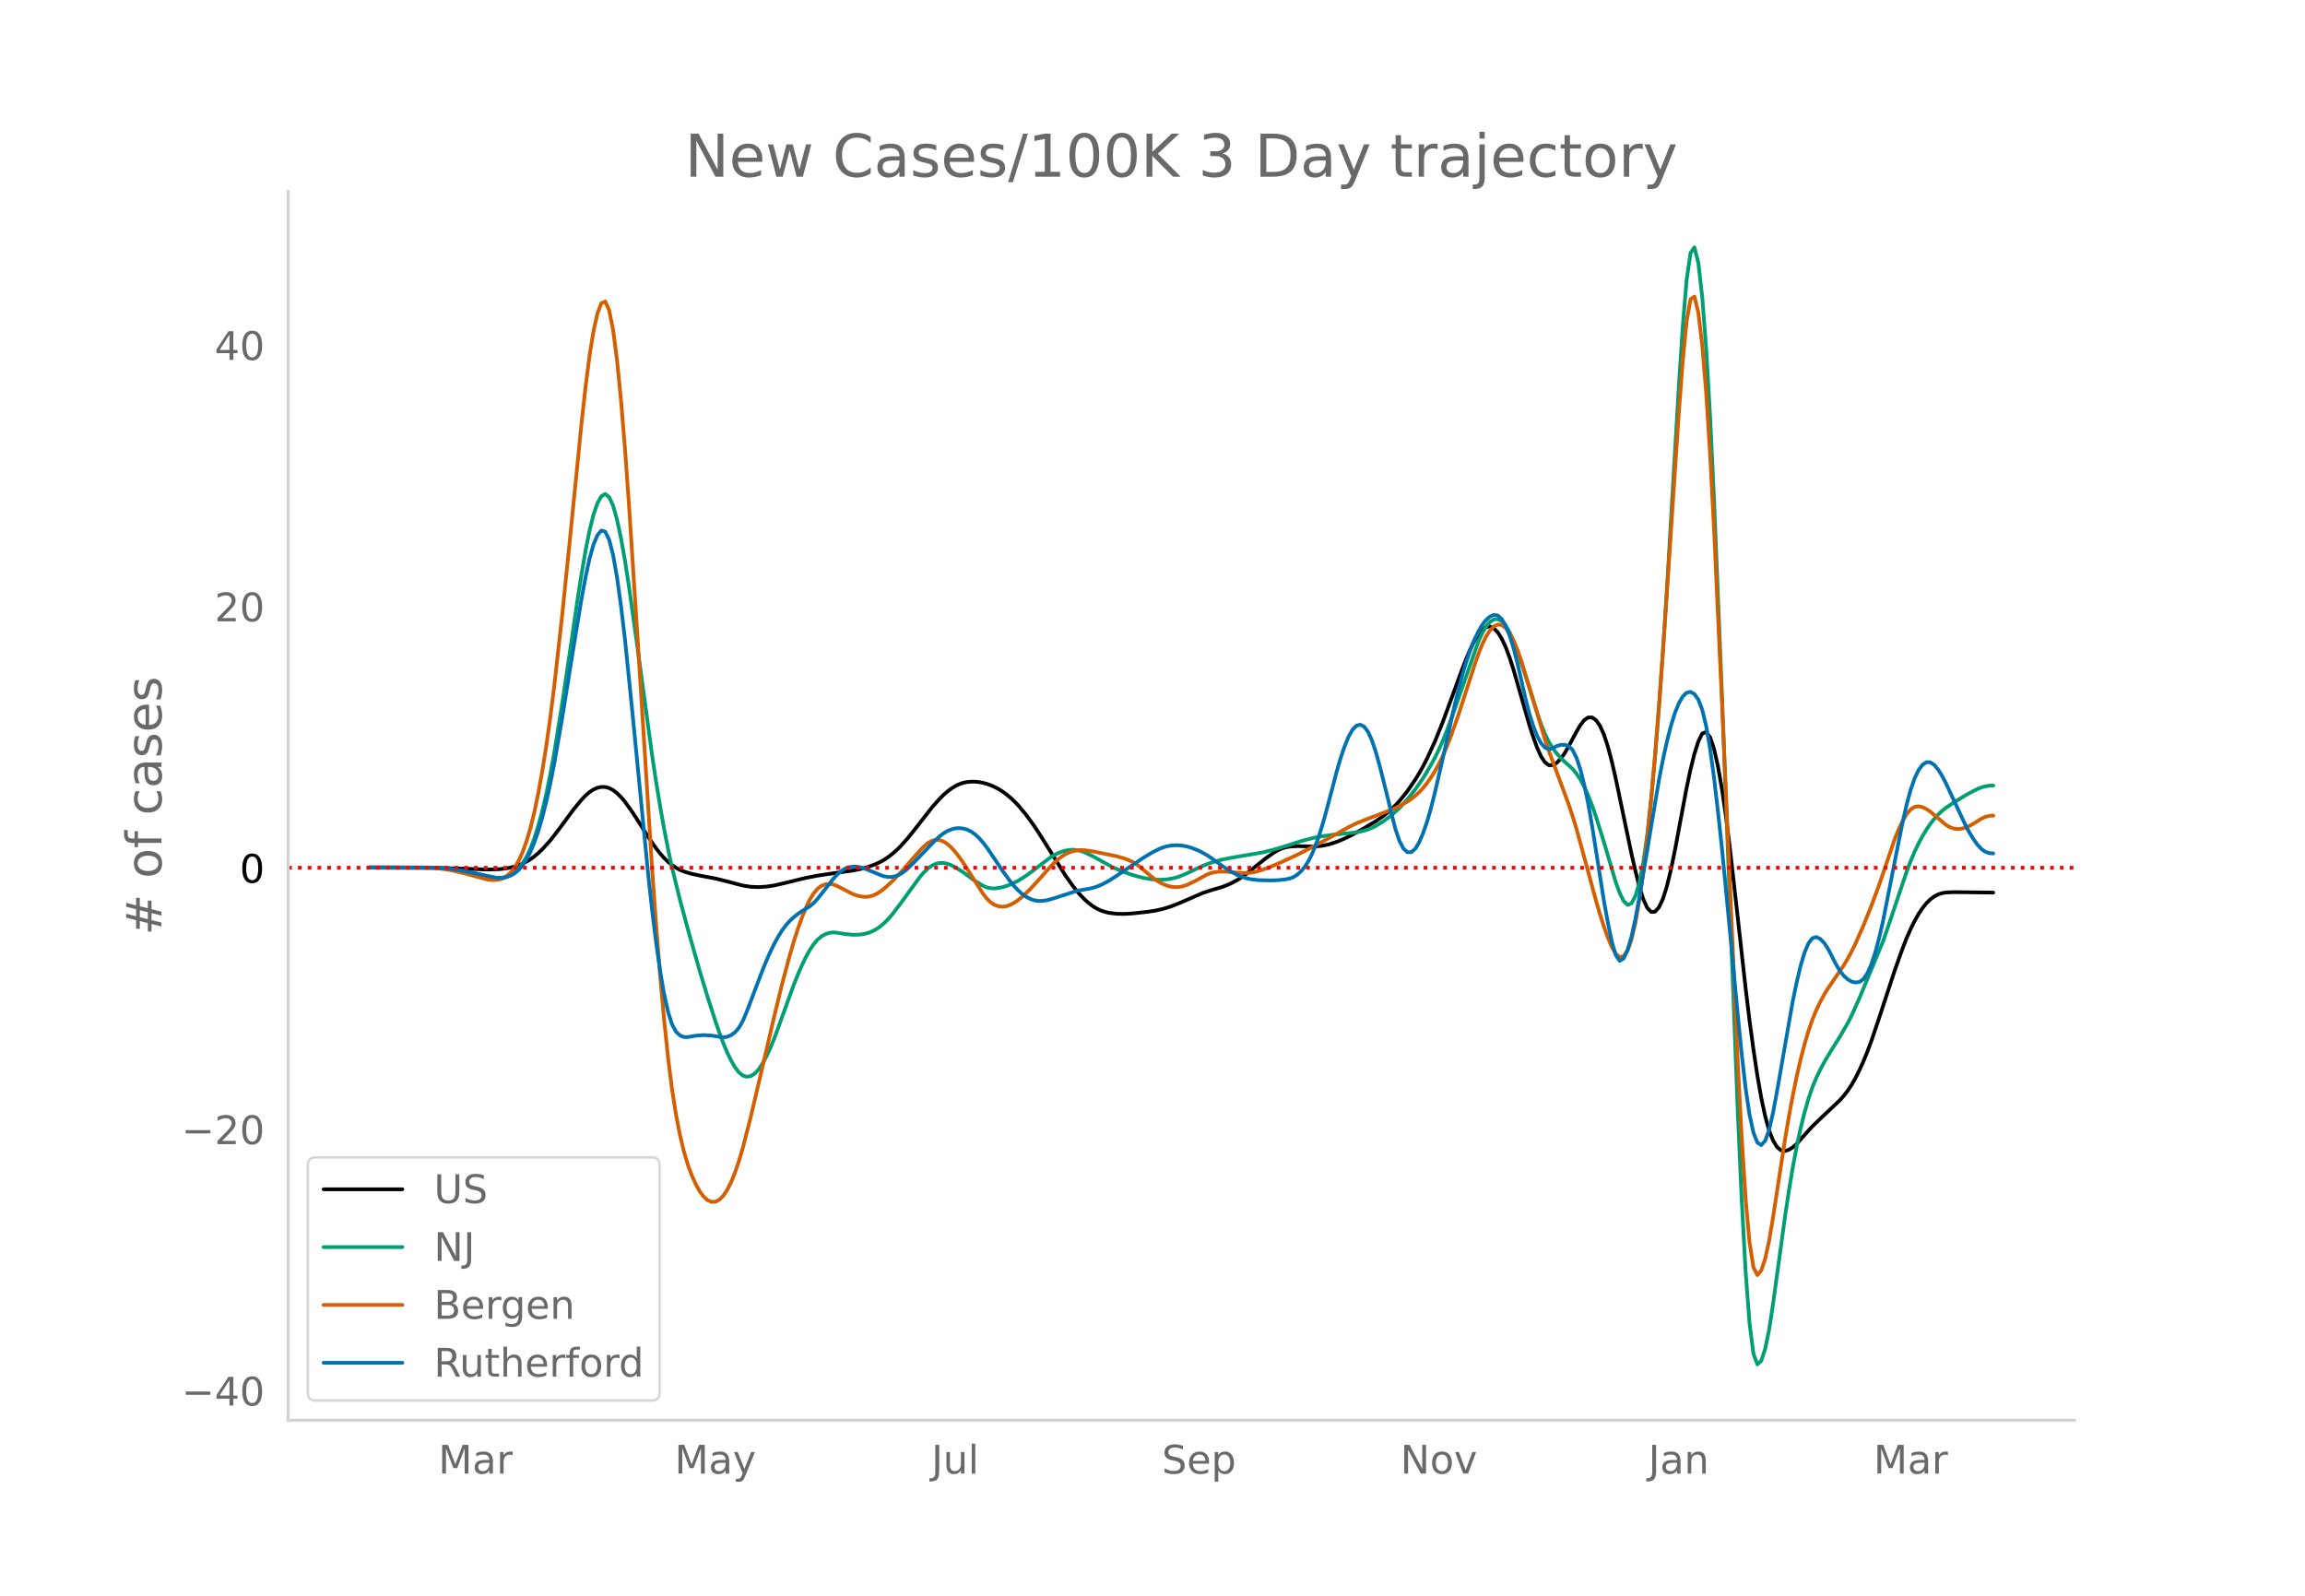 <svg height="864" viewBox="0 0 936 648" width="1248" xmlns="http://www.w3.org/2000/svg" xmlns:xlink="http://www.w3.org/1999/xlink"><defs><style>*{stroke-linecap:butt;stroke-linejoin:round}</style></defs><g id="figure_1"><path d="M0 648h936V0H0z" style="fill:#fff" id="patch_1"/><g id="axes_1"><path d="M117 576.72h725.4V77.76H117z" style="fill:none" id="patch_2"/><path clip-path="url(#pe30d261047)" d="m149.973 352.338 28.741.11 9.58.304 9.581.33 4.79-.126 3.194-.367 3.193-.724 1.597-.526 1.597-.667 1.596-.815 1.597-.98 1.597-1.16 1.597-1.345 1.596-1.524 3.194-3.527 3.193-4.099 6.387-8.651 3.194-3.884 1.597-1.652 1.596-1.383 1.597-1.049 1.597-.7 1.597-.348 1.596.03 1.597.431 1.597.838 1.596 1.234 1.597 1.58 1.597 1.877 3.193 4.478 3.194 4.938 3.193 5.094 3.194 4.57 1.597 2.018 1.596 1.806 1.597 1.559 1.597 1.306 1.597 1.06 1.596.852 1.597.677 3.194.939 3.193.685 6.387 1.204 4.79 1.181 6.387 1.689 3.194.49 3.193.138 3.194-.209 3.193-.481 4.79-1.102 7.984-1.947 4.79-.924 6.387-.958 7.984-1.125 3.194-.642 3.193-.866 3.193-1.236 1.597-.776 1.597-.908 1.597-1.067 1.596-1.23 1.597-1.39 1.597-1.549 3.193-3.558 4.79-6.043 4.79-6.162 3.194-3.625 1.597-1.6 1.597-1.41 1.597-1.208 1.596-.996 1.597-.774 1.597-.548 1.597-.33 1.596-.146 1.597.004 1.597.148 1.597.29 1.596.428 1.597.559 1.597.692 1.596.839 1.597.995 1.597 1.157 1.597 1.317 1.596 1.482 1.597 1.65 3.194 3.806 3.193 4.396 3.194 4.895 9.58 15.352 3.194 4.489 1.596 1.998 1.597 1.815 1.597 1.626 1.597 1.421 1.596 1.196 1.597.968 1.597.745 1.597.558 1.596.404 3.194.412 3.193.065 3.194-.195 6.387-.675 3.193-.514 3.194-.731 3.193-1.015 3.194-1.25 9.58-4.147 3.194-1.062 4.79-1.406 3.193-1.293 3.194-1.716 3.193-2.213 4.79-3.851 3.194-2.533 3.193-2.253 1.597-.94 1.597-.731 1.597-.51 1.596-.3 3.194-.216 3.193.084 3.194.087 3.193-.218 3.194-.626 3.193-1.03 3.194-1.326 3.193-1.573 4.79-2.656 4.79-2.871 3.194-2.203 3.194-2.708 1.596-1.567 1.597-1.73 3.194-3.967 3.193-4.67 1.597-2.618 1.597-2.839 1.596-3.09 3.194-6.953 3.193-7.877 3.194-8.67 4.79-13.06 1.597-4.077 1.597-3.754 1.596-3.267 1.597-2.714 1.597-1.991 1.597-1.1 1.596-.175 1.597.746 1.597 1.65 1.596 2.537 1.597 3.419 1.597 4.264 1.597 4.926 3.193 11.169 3.194 11.142 1.596 4.93 1.597 4.412 1.597 3.567 1.597 2.394 1.596 1.158 1.597-.028 1.597-.955 1.597-1.623 1.596-2.239 1.597-2.79 3.194-5.945 1.596-2.69 1.597-2.07 1.597-1.062 1.597.021 1.596 1.122 1.597 2.305 1.597 3.57 1.597 4.85 1.596 6.064 1.597 6.935 3.194 15.317 3.193 15.25 1.597 6.919 1.596 6.313 1.597 5.166 1.597 3.476 1.597 1.678 1.596-.105 1.597-1.81 1.597-3.44 1.597-5.052 1.596-6.579 1.597-7.673 3.194-17.103 1.596-8.493 1.597-7.509 1.597-6.382 1.597-5.122 1.596-3.193 1.597-.597 1.597 2.133 1.597 4.794 1.596 7.102 1.597 9.06 1.597 10.95 1.597 12.711 3.193 28.206 3.194 28.8 1.596 13.11 1.597 11.892 1.597 10.634 1.596 9.162 1.597 7.478 1.597 5.751 1.597 4.07 1.596 2.62 1.597 1.396 1.597.284 1.597-.507 1.596-.978 1.597-1.385 3.194-3.64 3.193-3.51 3.194-3.093 7.983-7.539 1.597-1.803 1.597-2.066 1.597-2.425 1.596-2.804 1.597-3.183 1.597-3.554 1.597-3.917 1.596-4.28 3.194-9.442 6.387-19.47 3.193-8.9 1.597-4.05 1.597-3.65 1.596-3.23 1.597-2.81 1.597-2.396 1.597-1.986 1.596-1.578 1.597-1.178 1.597-.83 1.597-.53 1.596-.26 3.194-.144 4.79.05 11.177.143h0" style="fill:none;stroke:#000;stroke-linecap:round;stroke-width:1.5" id="line2d_1"/><path clip-path="url(#pe30d261047)" d="m149.973 352.246 25.548.071 4.79.3 4.79.585 4.79.895 9.58 2.142 3.194.265 1.597-.12 1.597-.416 1.596-.73 1.597-1.069 1.597-1.518 1.597-2.082 1.596-2.69 1.597-3.407 1.597-4.236 1.597-5.086 1.596-5.943 1.597-6.835 1.597-7.762 1.597-8.695 3.193-19.764 3.194-21.357 3.193-21.828 1.597-10.134 1.597-9.302 1.596-8.058 1.597-6.404 1.597-4.668 1.597-2.89 1.596-.911 1.597 1.274 1.597 3.5 1.596 5.66 1.597 7.486 1.597 8.983 1.597 10.318 3.193 22.762 6.387 47.051 1.597 10.47 1.597 9.725 1.596 8.967 1.597 8.197 1.597 7.425 3.193 12.944 3.194 11.917 4.79 16.85 3.194 10.568 3.193 9.886 1.597 4.646 1.597 4.297 1.596 3.81 1.597 3.294 1.597 2.753 1.596 2.086 1.597 1.293 1.597.483 1.597-.278 1.596-.992 1.597-1.697 1.597-2.38 1.597-2.956 1.596-3.43 1.597-3.879 3.194-8.785 4.79-13.19 1.597-3.968 1.596-3.656 1.597-3.326 1.597-2.904 1.597-2.39 1.596-1.857 1.597-1.34 1.597-.896 1.597-.529 1.596-.175 1.597.144 3.194.543 3.193.283 1.597-.013 1.597-.125 1.596-.249 1.597-.422 1.597-.648 1.596-.882 1.597-1.12 1.597-1.364 1.597-1.616 1.596-1.856 3.194-4.165 7.984-10.971 1.596-1.846 1.597-1.569 1.597-1.178 1.597-.766 1.596-.363 1.597-.006 1.597.305 1.597.593 1.596.807 3.194 2.03 4.79 3.519 3.194 1.942 1.596.696 1.597.379 1.597.059 1.596-.176 1.597-.325 1.597-.459 1.597-.59 3.193-1.55 3.194-2.018 3.193-2.347 6.387-4.888 1.597-1.001 1.597-.847 1.596-.664 1.597-.476 1.597-.285 1.597-.079 1.596.144 1.597.37 1.597.582 3.193 1.547 7.984 4.425 3.193 1.387 3.194 1.21 3.193 1.018 3.194.801 3.193.53 3.194.187 3.193-.205 1.597-.257 1.597-.37 1.597-.494 3.193-1.35 4.79-2.288 3.194-1.365 3.193-1.082 3.194-.827 3.193-.64 12.774-2.174 4.79-1.183 4.79-1.438 6.388-2.054 4.79-1.248 3.193-.627 4.79-.672 9.581-.956 3.194-.712 1.596-.513 1.597-.65 1.597-.793 3.193-1.952 3.194-2.4 3.193-2.912 3.194-3.491 3.193-4.034 3.194-4.587 3.193-5.33 1.597-2.974 1.597-3.25 1.596-3.588 1.597-3.941 3.194-8.768 9.58-27.353 1.597-3.565 1.597-2.757 1.596-1.9 1.597-1.035 1.597-.125 1.596.827 1.597 1.789 1.597 2.721 1.597 3.514 1.596 4.164 3.194 9.78 4.79 15.202 1.597 4.659 1.597 3.995 1.596 3.271 1.597 2.587L632.19 306l1.597 1.801 1.596 1.546 3.194 2.842 1.597 1.944 1.596 2.468 1.597 3.003 1.597 3.547 1.597 4.094 1.596 4.612 3.194 10.234 4.79 16.236 1.597 4.332 1.597 3.247 1.596 1.58 1.597-.67 1.597-3.036 1.596-5.465 1.597-8.208 1.597-11.263 1.597-14.381 1.596-17.442 1.597-20.21 1.597-22.692 1.597-25.114 4.79-81.446 1.597-24.464 1.596-19.311 1.597-11.09 1.597-2.253 1.597 6.403 1.596 14.159 1.597 21.012 1.597 27.687 1.597 33.96 3.193 78.739 6.387 168.705 1.597 35.566 1.597 29.397 1.596 21.155 1.597 12.499 1.597 4.318 1.596-1.48 1.597-4.895 1.597-7.835 1.597-10.503 4.79-34.941 1.597-10.658 1.596-9.62 1.597-8.518 1.597-7.433 1.597-6.445 1.596-5.552 1.597-4.678 1.597-3.857 1.597-3.3 1.596-3.007 3.194-5.323 3.193-5.047 3.194-5.546 1.597-3.14 3.193-7.11 9.58-23.03 3.194-9.347 6.387-18.99 1.597-4.189 1.596-3.763 1.597-3.347 1.597-2.979 1.597-2.656 1.596-2.342 1.597-2.035 1.597-1.75 1.597-1.49 1.596-1.253 3.194-2.159 4.79-2.929 3.194-1.732 1.596-.782 1.597-.65 1.597-.449 1.597-.231 1.596-.062h0" style="fill:none;stroke:#009e73;stroke-linecap:round;stroke-width:1.5" id="line2d_2"/><path clip-path="url(#pe30d261047)" d="m149.973 352.188 22.354.06 4.79.301 3.194.36 3.193.534 4.79 1.12 9.581 2.602 1.597.178 1.596.011 1.597-.183 1.597-.515 1.597-.986 1.596-1.484 1.597-2.012 1.597-2.698 1.597-3.537 1.596-4.43 1.597-5.438 1.597-6.558 1.597-7.703 1.596-8.856 1.597-10.06 1.597-11.314 1.597-12.578 3.193-28.484 3.194-31.222 4.79-47.922 1.597-14.35 1.596-12.527 1.597-9.927 1.597-7.175 1.597-4.283 1.596-.698 1.597 3.58 1.597 7.997 1.596 12.311 1.597 16.108 1.597 19.389 1.597 22.354 3.193 49.372 6.387 101.322 1.597 21.953 1.597 19.996 1.596 17.759 1.597 15.242 1.597 12.67 1.597 10.196 1.596 8.206 1.597 6.703 1.597 5.358 1.597 4.312 1.596 3.564 1.597 2.877 1.597 2.184 1.597 1.462 1.596.71 1.597-.046 1.597-.807 1.597-1.58 1.596-2.368 1.597-3.159 1.597-3.94 1.596-4.686 1.597-5.39 3.194-12.505 4.79-20.4 4.79-20.615 3.194-13.105 3.193-11.957 1.597-5.41 1.597-4.938 1.596-4.454 1.597-3.95 1.597-3.339 1.597-2.625 1.596-1.892 1.597-1.184 1.597-.61 1.597-.17 1.596.245 1.597.623 6.387 3.294 1.597.57 1.597.375 1.596.168 1.597-.089 1.597-.394 1.596-.711 1.597-1.012 1.597-1.236 3.193-2.898 3.194-3.325 4.79-5.504 3.194-3.584 1.596-1.669 1.597-1.388 1.597-.921 1.597-.416 1.596.084 1.597.56 1.597 1.011 1.597 1.44 1.596 1.782 1.597 2.034 1.597 2.267 7.984 12.492 1.596 2.098 1.597 1.584 1.597 1.04 1.596.573 1.597.181 1.597-.196 1.597-.56 1.596-.85 1.597-1.07 1.597-1.272 3.193-3.07 3.194-3.444 4.79-5.385 1.597-1.665 1.597-1.502 1.596-1.263 1.597-1.01 1.597-.759 1.597-.53 1.596-.319 1.597-.113 1.597.08 3.193.459 6.387 1.294 3.194.662 3.193.921 1.597.594 1.597.742 1.596.944 1.597 1.158 4.79 4.043 1.597 1.182 1.597 1.02 1.597.817 1.596.606 1.597.391 1.597.163 1.597-.08 1.596-.326 1.597-.557 3.194-1.517 4.79-2.618 1.597-.608 1.596-.371 1.597-.192 1.597-.07 3.193.182 3.194.302 3.193.101 1.597-.086 1.597-.238 3.193-.888 3.194-1.17 4.79-2.056 6.387-2.958 6.387-3.257 6.387-3.486 7.984-4.427 3.193-1.556 3.194-1.311 11.177-4.27 3.193-1.48 3.194-1.805 1.596-1.085 1.597-1.27 1.597-1.47 1.597-1.71 1.596-1.986 1.597-2.27 1.597-2.561 1.597-2.902 1.596-3.286 1.597-3.681 1.597-4.062 3.193-8.992 3.194-9.887 3.193-9.907 1.597-4.592 1.597-4.07 1.597-3.298 1.596-2.474 1.597-1.641 1.597-.75 1.596.196 1.597 1.156 1.597 2.103 1.597 2.998 1.596 3.842 1.597 4.616 3.194 10.398 6.387 21.412 1.596 4.664 7.984 21.52 1.597 4.775 1.597 5.252 3.193 11.662 4.79 17.648 1.597 5.505 1.597 4.992 1.597 4.437 1.596 3.799 1.597 2.746 1.597 1.279 1.597-.336L660.93 386l1.597-4.546 1.597-6.88 1.596-9.203 1.597-11.484 1.597-13.72 1.597-15.946 1.596-18.122 1.597-20.046 1.597-21.716 3.193-48.022 3.194-48.049 1.597-21.222 1.596-16.453 1.597-9.048 1.597-1.115 1.597 6.634 1.596 13.474 1.597 19.4 1.597 25.146 1.597 30.52 3.193 69.721 6.387 145.78 1.597 30.431 1.597 25.028 1.596 17.824 1.597 10.26 1.597 3.12 1.596-1.906 1.597-4.817 1.597-7.306 1.597-9.555 4.79-31.157 1.597-9.456 1.596-8.647 1.597-7.8 1.597-6.957 1.597-6.15 1.596-5.378 1.597-4.61 1.597-3.88 1.597-3.328 1.596-2.951 1.597-2.612 6.387-9.337 1.597-2.697 1.597-2.966 1.596-3.246 3.194-7.248 3.193-7.946 3.194-8.641 6.387-18.762 1.596-3.868 1.597-3.343 1.597-2.675 1.597-1.864 1.596-1.023 1.597-.226 1.597.365 1.597.746 1.596 1.086 6.387 5.401 1.597.915 1.597.556 1.597.179 1.596-.184 1.597-.472 1.597-.686 1.597-.885 3.193-2.024 1.597-.711 1.597-.397 1.596-.12h0" style="fill:none;stroke:#d55e00;stroke-linecap:round;stroke-width:1.5" id="line2d_3"/><path clip-path="url(#pe30d261047)" d="m149.973 352.254 25.548.043 4.79.273 4.79.545 4.79.854 11.177 2.376 1.597.129 1.597-.05 1.597-.321 1.596-.608 1.597-.918 1.597-1.337 1.597-1.865 1.596-2.437 1.597-3.106 1.597-3.875 1.597-4.664 1.596-5.46 1.597-6.295 1.597-7.168 1.597-8.048 3.193-18.311 4.79-29.835 3.194-19.302 1.597-8.627 1.596-7.392 1.597-5.663 1.597-3.836 1.597-1.916 1.596.461 1.597 3.298 1.597 6.225 1.596 9.066 1.597 11.473 1.597 13.446 3.193 31.381 6.387 65.565 1.597 14.4 1.597 12.788 1.597 11.13 1.596 9.245 1.597 7.13 1.597 4.973 1.597 2.933 1.596 1.497 1.597.662 1.597.015 3.193-.56 3.194-.242 3.193.175 4.79.736 1.597-.229 1.597-.664 1.597-1.147 1.596-1.869 1.597-2.83 1.597-3.748 6.387-16.787 1.597-3.914 1.596-3.597 1.597-3.255 1.597-2.91 1.597-2.539 1.596-2.144 1.597-1.763 1.597-1.47 1.597-1.267 1.596-1.081 3.194-1.972 1.597-1.35 1.596-1.715 6.387-8.13 1.597-1.732 1.597-1.431 1.597-1.002 1.596-.566 1.597-.22 1.597.033 1.597.269 1.596.485 4.79 1.957 1.597.68 1.597.537 1.597.254 1.596-.06 1.597-.38 1.597-.711 1.597-1.042 1.596-1.35 3.194-3.173 7.984-8.315 1.596-1.43 1.597-1.238 1.597-.967 1.597-.68 1.596-.399 1.597-.119 1.597.16 1.597.444 1.596.76 1.597 1.106 1.597 1.46 1.597 1.797 1.596 2.063 3.194 4.659 3.193 4.798 3.194 4.383 1.596 1.944 1.597 1.688 1.597 1.42 1.597 1.148 1.596.868 1.597.578 1.597.287 1.597.008 1.596-.2 1.597-.335 3.194-.967 7.983-2.606 3.194-.564 1.597-.256 1.596-.37 1.597-.502 1.597-.634 3.193-1.643 3.194-2.056 11.177-7.538 3.193-1.9 3.194-1.633 1.597-.601 1.596-.431 1.597-.263 1.597-.107 1.597.038 1.596.181 1.597.321 1.597.45 3.193 1.257 3.194 1.727 3.193 2.198 3.194 2.318 3.193 2.073 1.597.902 1.597.772 1.597.636 1.596.501 1.597.374 3.193.4 4.79.13 3.194-.077 3.194-.342 1.596-.315 1.597-.58 1.597-1.003 1.597-1.457 1.596-1.94 1.597-2.567 1.597-3.337 1.597-4.114 1.596-4.776 1.597-5.323 3.194-12.11 1.596-6.142 1.597-5.482 1.597-4.714 1.597-3.908 1.596-2.903 1.597-1.701 1.597-.46 1.597.794 1.596 2.117 1.597 3.507 1.597 4.825 1.596 5.715 3.194 12.73 1.597 6.761 1.596 6.139 1.597 4.682 1.597 3.06 1.597 1.461 1.596-.009 1.597-1.353 1.597-2.635 1.597-3.73 1.596-4.637 1.597-5.51 1.597-6.32 3.193-13.867 4.79-21.51 1.597-6.524 1.597-5.934 1.597-5.337 1.597-4.707 1.596-4.043 1.597-3.374 1.597-2.713 1.597-2.057 1.596-1.403 1.597-.7 1.597.253 1.596 1.455 1.597 2.709 1.597 3.944 1.597 5.1 1.596 6.17 3.194 14.11 1.597 6.185 1.596 5.138 1.597 4.08 1.597 2.965 1.597 1.793 1.596.61 1.597-.438 1.597-.806 1.597-.492 1.596-.043 1.597.51 1.597 1.575 1.597 3.156 1.596 4.812 1.597 6.33 1.597 7.709 1.597 9.061 4.79 30.367 1.597 8.78 1.596 7.652 1.597 5.496 1.597 2.315 1.597-.937 1.596-3.514 1.597-5.415 1.597-7.182 1.596-8.797 7.984-47.734 1.597-8.19 1.597-7.24 1.596-6.269 1.597-5.193 1.597-4.013 1.597-2.81 1.596-1.588 1.597-.353 1.597.887 1.597 2.24 1.596 4.167 1.597 6.666 1.597 9.279 1.597 11.769 1.596 13.64 1.597 14.895 3.194 33.037 3.193 34.102 1.597 15.993 1.597 13.994 1.596 10.827 1.597 7.426 1.597 4.083 1.596 1.029 1.597-1.736 1.597-4.443 1.597-6.963 1.596-8.552 6.387-36.678 1.597-7.664 1.597-6.698 1.597-5.404 1.596-3.781 1.597-2.092 1.597-.478 1.597.762 1.596 1.628 1.597 2.417 3.194 6.26 1.596 2.656 1.597 2.035 1.597 1.449 1.597.902 1.596.362 1.597-.238 1.597-1.141 1.597-2.346 1.596-3.613 1.597-4.855 1.597-5.983 1.596-6.995 3.194-16.182 3.193-16.242 1.597-7.761 1.597-7.04 1.597-5.865 1.596-4.602 1.597-3.352 1.597-2.174 1.597-1.068 1.596.023 1.597 1.074 1.597 1.916 1.597 2.55 1.596 3.094 7.984 17.108 1.597 2.958 1.597 2.59 1.596 2.204 1.597 1.72 1.597 1.143 1.597.545 1.596.123h0" style="fill:none;stroke:#0072b2;stroke-linecap:round;stroke-width:1.5" id="line2d_4"/><path clip-path="url(#pe30d261047)" d="M117 352.368h725.4" style="fill:none;stroke:red;stroke-dasharray:1.5,2.475;stroke-dashoffset:0;stroke-width:1.5" id="line2d_5"/><path d="M117 576.72V77.76" style="fill:none;stroke:#d3d3d3;stroke-linecap:square;stroke-linejoin:miter;stroke-width:1.25" id="patch_3"/><path d="M117 576.72h725.4" style="fill:none;stroke:#d3d3d3;stroke-linecap:square;stroke-linejoin:miter;stroke-width:1.25" id="patch_4"/><g id="matplotlib.axis_1"><g id="xtick_1"><g style="fill:#696969" transform="matrix(.16 0 0 -.16 177.991 598.378)" id="text_1"><defs><path d="M9.813 72.906h14.703l18.593-49.61 18.703 49.61h14.704V0H66.89v64.016l-18.797-50h-9.907l-18.796 50V0H9.813z" id="DejaVuSans-77"/><path d="M34.281 27.484q-10.89 0-15.093-2.484-4.204-2.484-4.204-8.5 0-4.781 3.157-7.594 3.156-2.797 8.562-2.797 7.485 0 12 5.297 4.516 5.297 4.516 14.078v2zm17.922 3.72V0H43.22v8.297Q40.14 3.328 35.547.953q-4.594-2.375-11.234-2.375-8.391 0-13.36 4.719Q6 8.016 6 15.922q0 9.219 6.172 13.906 6.187 4.688 18.437 4.688h12.61v.89q0 6.203-4.078 9.594-4.078 3.39-11.453 3.39-4.688 0-9.141-1.124-4.438-1.125-8.531-3.375v8.312q4.921 1.906 9.562 2.844 4.64.953 9.031.953 11.875 0 17.735-6.156 5.86-6.14 5.86-18.64z" id="DejaVuSans-97"/><path d="M41.11 46.297q-1.516.875-3.297 1.281Q36.03 48 33.89 48q-7.625 0-11.703-4.953-4.079-4.953-4.079-14.234V0H9.08v54.688h9.03v-8.5q2.844 4.984 7.375 7.39Q30.031 56 36.531 56q.922 0 2.047-.125 1.125-.11 2.484-.36z" id="DejaVuSans-114"/></defs><use xlink:href="#DejaVuSans-77"/><use x="86.279" xlink:href="#DejaVuSans-97"/><use x="147.559" xlink:href="#DejaVuSans-114"/></g></g><g id="xtick_2"><g style="fill:#696969" transform="matrix(.16 0 0 -.16 273.946 598.378)" id="text_2"><defs><path d="M32.172-5.078q-3.797-9.766-7.422-12.735-3.61-2.984-9.656-2.984H7.906v7.516h5.282q3.703 0 5.75 1.765Q21-9.766 23.483-3.219l1.61 4.094-22.11 53.813H12.5l17.094-42.766 17.093 42.766h9.516z" id="DejaVuSans-121"/></defs><use xlink:href="#DejaVuSans-77"/><use x="86.279" xlink:href="#DejaVuSans-97"/><use x="147.559" xlink:href="#DejaVuSans-121"/></g></g><g id="xtick_3"><g style="fill:#696969" transform="matrix(.16 0 0 -.16 378.235 598.378)" id="text_3"><defs><path d="M9.813 72.906h9.859V5.078q0-13.187-5-19.14-5-5.954-16.094-5.954h-3.75v8.297h3.078q6.531 0 9.219 3.672Q9.813-4.39 9.813 5.078z" id="DejaVuSans-74"/><path d="M8.5 21.578v33.11h8.984V21.922q0-7.766 3.016-11.656 3.031-3.875 9.094-3.875 7.265 0 11.484 4.64 4.234 4.64 4.234 12.656v31h8.985V0h-8.984v8.406Q42.047 3.422 37.718 1q-4.313-2.422-10.032-2.422-9.421 0-14.312 5.86Q8.5 10.296 8.5 21.578zM31.11 56z" id="DejaVuSans-117"/><path d="M9.422 75.984h8.984V0H9.422z" id="DejaVuSans-108"/></defs><use xlink:href="#DejaVuSans-74"/><use x="29.492" xlink:href="#DejaVuSans-117"/><use x="92.871" xlink:href="#DejaVuSans-108"/></g></g><g id="xtick_4"><g style="fill:#696969" transform="matrix(.16 0 0 -.16 471.805 598.378)" id="text_4"><defs><path d="M53.516 70.516V60.89q-5.61 2.687-10.594 4-4.984 1.328-9.625 1.328-8.047 0-12.422-3.125t-4.375-8.89q0-4.845 2.906-7.313 2.907-2.453 11.016-3.97l5.953-1.218q11.031-2.11 16.281-7.406 5.25-5.297 5.25-14.172 0-10.61-7.11-16.078-7.093-5.469-20.812-5.469-5.172 0-11.015 1.172Q13.14.922 6.89 3.219v10.156q6-3.36 11.765-5.078 5.766-1.703 11.328-1.703 8.438 0 13.032 3.312 4.593 3.328 4.593 9.485 0 5.359-3.297 8.39-3.296 3.032-10.812 4.547L27.484 33.5q-11.03 2.188-15.968 6.875-4.922 4.688-4.922 13.047 0 9.672 6.812 15.234 6.813 5.563 18.766 5.563 5.14 0 10.453-.938 5.328-.922 10.89-2.765z" id="DejaVuSans-83"/><path d="M56.203 29.594v-4.39H14.891q.593-9.282 5.593-14.142 5-4.859 13.938-4.859 5.172 0 10.031 1.266 4.86 1.265 9.656 3.812v-8.5Q49.266.734 44.187-.344 39.11-1.422 33.892-1.422q-13.094 0-20.735 7.61-7.64 7.625-7.64 20.625 0 13.421 7.25 21.296Q20.016 56 32.328 56q11.031 0 17.453-7.11 6.422-7.093 6.422-19.296zm-8.984 2.64q-.094 7.36-4.125 11.75-4.032 4.407-10.672 4.407-7.516 0-12.031-4.25-4.516-4.25-5.203-11.97z" id="DejaVuSans-101"/><path d="M18.11 8.203v-29H9.077v75.484h9.031v-8.296q2.844 4.875 7.157 7.234Q29.594 56 35.594 56q9.968 0 16.187-7.906 6.235-7.907 6.235-20.797T51.78 6.484q-6.218-7.906-16.187-7.906-6 0-10.328 2.375-4.313 2.375-7.157 7.25zm30.578 19.094q0 9.906-4.079 15.547-4.078 5.64-11.203 5.64-7.14 0-11.218-5.64-4.079-5.64-4.079-15.547 0-9.906 4.078-15.547 4.079-5.64 11.22-5.64 7.124 0 11.202 5.64t4.078 15.547z" id="DejaVuSans-112"/></defs><use xlink:href="#DejaVuSans-83"/><use x="63.477" xlink:href="#DejaVuSans-101"/><use x="125" xlink:href="#DejaVuSans-112"/></g></g><g id="xtick_5"><g style="fill:#696969" transform="matrix(.16 0 0 -.16 568.672 598.378)" id="text_5"><defs><path d="M9.813 72.906h13.28l32.329-60.984v60.984h9.562V0h-13.28L19.39 60.984V0H9.813z" id="DejaVuSans-78"/><path d="M30.61 48.39q-7.22 0-11.422-5.64-4.204-5.64-4.204-15.453 0-9.813 4.172-15.453 4.188-5.64 11.453-5.64 7.188 0 11.375 5.655 4.203 5.672 4.203 15.438 0 9.719-4.203 15.406-4.187 5.688-11.375 5.688zm0 7.61q11.718 0 18.406-7.625 6.703-7.61 6.703-21.078 0-13.422-6.703-21.078-6.688-7.64-18.407-7.64-11.765 0-18.437 7.64-6.656 7.656-6.656 21.078 0 13.469 6.656 21.078Q18.844 56 30.609 56z" id="DejaVuSans-111"/><path d="M2.984 54.688H12.5L29.594 8.797l17.093 45.89h9.516L35.687 0H23.485z" id="DejaVuSans-118"/></defs><use xlink:href="#DejaVuSans-78"/><use x="74.805" xlink:href="#DejaVuSans-111"/><use x="135.986" xlink:href="#DejaVuSans-118"/></g></g><g id="xtick_6"><g style="fill:#696969" transform="matrix(.16 0 0 -.16 669.355 598.378)" id="text_6"><defs><path d="M54.89 33.016V0h-8.984v32.719q0 7.765-3.031 11.61-3.031 3.858-9.078 3.858-7.281 0-11.484-4.64-4.204-4.625-4.204-12.64V0H9.08v54.688h9.03v-8.5q3.235 4.937 7.594 7.374Q30.078 56 35.797 56q9.422 0 14.25-5.828 4.844-5.828 4.844-17.156z" id="DejaVuSans-110"/></defs><use xlink:href="#DejaVuSans-74"/><use x="29.492" xlink:href="#DejaVuSans-97"/><use x="90.771" xlink:href="#DejaVuSans-110"/></g></g><g id="xtick_7"><g style="fill:#696969" transform="matrix(.16 0 0 -.16 760.802 598.378)" id="text_7"><use xlink:href="#DejaVuSans-77"/><use x="86.279" xlink:href="#DejaVuSans-97"/><use x="147.559" xlink:href="#DejaVuSans-114"/></g></g></g><g id="matplotlib.axis_2"><g id="ytick_1"><g style="fill:#696969" transform="matrix(.16 0 0 -.16 73.733 570.742)" id="text_8"><defs><path d="M10.594 35.5h62.593v-8.297H10.594z" id="DejaVuSans-8722"/><path d="M37.797 64.313 12.89 25.39h24.906zm-2.594 8.593H47.61V25.391h10.407v-8.203H47.609V0h-9.812v17.188H4.89v9.515z" id="DejaVuSans-52"/><path d="M31.781 66.406q-7.61 0-11.453-7.5Q16.5 51.422 16.5 36.375q0-14.984 3.828-22.484 3.844-7.5 11.453-7.5 7.672 0 11.5 7.5 3.844 7.5 3.844 22.484 0 15.047-3.844 22.531-3.828 7.5-11.5 7.5zm0 7.813q12.266 0 18.735-9.703 6.468-9.688 6.468-28.141 0-18.406-6.468-28.11-6.47-9.687-18.735-9.687-12.25 0-18.718 9.688-6.47 9.703-6.47 28.109 0 18.453 6.47 28.14Q19.53 74.22 31.78 74.22z" id="DejaVuSans-48"/></defs><use xlink:href="#DejaVuSans-8722"/><use x="83.789" xlink:href="#DejaVuSans-52"/><use x="147.412" xlink:href="#DejaVuSans-48"/></g></g><g id="ytick_2"><g style="fill:#696969" transform="matrix(.16 0 0 -.16 73.733 464.594)" id="text_9"><defs><path d="M19.188 8.297h34.421V0H7.33v8.297q5.609 5.812 15.296 15.594 9.703 9.797 12.188 12.64 4.734 5.313 6.609 9 1.89 3.688 1.89 7.25 0 5.813-4.078 9.469-4.078 3.672-10.625 3.672-4.64 0-9.797-1.61-5.14-1.609-11-4.89v9.969Q13.767 71.78 18.938 73q5.188 1.219 9.485 1.219 11.328 0 18.062-5.672 6.735-5.656 6.735-15.125 0-4.5-1.688-8.531-1.672-4.016-6.125-9.485-1.218-1.422-7.765-8.187-6.532-6.766-18.453-18.922z" id="DejaVuSans-50"/></defs><use xlink:href="#DejaVuSans-8722"/><use x="83.789" xlink:href="#DejaVuSans-50"/><use x="147.412" xlink:href="#DejaVuSans-48"/></g></g><g id="ytick_3"><use xlink:href="#DejaVuSans-48" transform="matrix(.16 0 0 -.16 97.32 358.447)" id="text_10"/></g><g id="ytick_4"><g style="fill:#696969" transform="matrix(.16 0 0 -.16 87.14 252.3)" id="text_11"><use xlink:href="#DejaVuSans-50"/><use x="63.623" xlink:href="#DejaVuSans-48"/></g></g><g id="ytick_5"><g style="fill:#696969" transform="matrix(.16 0 0 -.16 87.14 146.152)" id="text_12"><use xlink:href="#DejaVuSans-52"/><use x="63.623" xlink:href="#DejaVuSans-48"/></g></g><g style="fill:#696969" transform="matrix(0 -.2 -.2 0 65.573 379.813)" id="text_13"><defs><path d="M51.125 44H36.922l-4.11-16.313h14.313zm-7.328 27.781-5.078-20.265h14.265L58.11 71.78h7.813L60.89 51.516h15.234V44h-17.14l-4-16.313h15.53V20.22H53.079L48 0h-7.813l5.032 20.219H30.906L25.875 0h-7.86l5.079 20.219H7.719v7.468h17.187L29 44H13.281v7.516h17.625l4.985 20.265z" id="DejaVuSans-35"/><path d="M37.11 75.984V68.5h-8.594q-4.828 0-6.72-1.953-1.874-1.953-1.874-7.031v-4.828h14.797v-6.985H19.922V0H10.89v47.703H2.297v6.984h8.594V58.5q0 9.125 4.25 13.297 4.25 4.187 13.468 4.187z" id="DejaVuSans-102"/><path d="M48.781 52.594v-8.407q-3.812 2.11-7.64 3.157-3.828 1.047-7.735 1.047-8.75 0-13.593-5.547-4.829-5.532-4.829-15.547 0-10.016 4.829-15.563 4.843-5.53 13.593-5.53 3.907 0 7.735 1.046 3.828 1.047 7.64 3.156V2.094Q45.016.344 40.984-.531q-4.015-.89-8.562-.89-12.36 0-19.64 7.765-7.266 7.765-7.266 20.953 0 13.375 7.343 21.031Q20.22 56 33.016 56q4.14 0 8.093-.86 3.953-.843 7.672-2.546z" id="DejaVuSans-99"/><path d="M44.281 53.078v-8.5q-3.797 1.953-7.906 2.922-4.094.984-8.5.984-6.688 0-10.031-2.047-3.344-2.046-3.344-6.156 0-3.125 2.39-4.906 2.391-1.781 9.626-3.39l3.078-.688q9.562-2.047 13.593-5.781 4.032-3.735 4.032-10.422 0-7.625-6.032-12.078-6.03-4.438-16.578-4.438-4.39 0-9.156.86Q10.688.296 5.422 2v9.281q4.984-2.594 9.812-3.89 4.829-1.282 9.579-1.282 6.343 0 9.75 2.172 3.421 2.172 3.421 6.125 0 3.656-2.468 5.61-2.453 1.953-10.813 3.765l-3.125.735q-8.344 1.75-12.062 5.39-3.704 3.64-3.704 9.985 0 7.718 5.47 11.906Q16.75 56 26.811 56q4.97 0 9.36-.734 4.406-.72 8.11-2.188z" id="DejaVuSans-115"/></defs><use xlink:href="#DejaVuSans-35"/><use x="83.789" xlink:href="#DejaVuSans-32"/><use x="115.576" xlink:href="#DejaVuSans-111"/><use x="176.758" xlink:href="#DejaVuSans-102"/><use x="211.963" xlink:href="#DejaVuSans-32"/><use x="243.75" xlink:href="#DejaVuSans-99"/><use x="298.73" xlink:href="#DejaVuSans-97"/><use x="360.01" xlink:href="#DejaVuSans-115"/><use x="412.109" xlink:href="#DejaVuSans-101"/><use x="473.633" xlink:href="#DejaVuSans-115"/></g></g><g style="fill:#696969" transform="matrix(.24 0 0 -.24 278.113 71.76)" id="text_14"><defs><path d="M4.203 54.688h8.985l11.234-42.672 11.172 42.672h10.593l11.235-42.672 11.187 42.672h8.985L63.28 0H52.688L40.922 44.828 29.109 0H18.5z" id="DejaVuSans-119"/><path d="M64.406 67.281v-10.39q-4.984 4.64-10.625 6.922-5.64 2.296-11.984 2.296-12.5 0-19.14-7.64-6.641-7.64-6.641-22.094 0-14.406 6.64-22.047 6.64-7.64 19.14-7.64 6.345 0 11.985 2.296 5.64 2.297 10.625 6.938V5.609Q59.234 2.094 53.437.33q-5.78-1.75-12.218-1.75-16.563 0-26.094 10.124-9.516 10.14-9.516 27.672 0 17.578 9.516 27.703 9.531 10.14 26.094 10.14 6.531 0 12.312-1.734 5.797-1.734 10.875-5.203z" id="DejaVuSans-67"/><path d="M25.39 72.906h8.297L8.297-9.28H0z" id="DejaVuSans-47"/><path d="M12.406 8.297h16.11v55.625l-17.532-3.516v8.985l17.438 3.515h9.86V8.296H54.39V0H12.406z" id="DejaVuSans-49"/><path d="M9.813 72.906h9.859V42.094L52.39 72.906h12.703L28.906 38.922 67.672 0H54.688L19.672 35.11V0h-9.86z" id="DejaVuSans-75"/><path d="M40.578 39.313Q47.656 37.797 51.625 33q3.984-4.781 3.984-11.813 0-10.78-7.422-16.703-7.421-5.906-21.093-5.906-4.578 0-9.438.906-4.86.907-10.031 2.72v9.515q4.094-2.39 8.969-3.61 4.89-1.218 10.218-1.218 9.266 0 14.125 3.656 4.86 3.656 4.86 10.64 0 6.454-4.516 10.079-4.515 3.64-12.562 3.64h-8.5v8.11h8.89q7.266 0 11.125 2.906 3.86 2.906 3.86 8.375 0 5.61-3.985 8.61-3.968 3.015-11.39 3.015-4.063 0-8.703-.89-4.641-.876-10.203-2.72v8.782q5.624 1.562 10.53 2.344 4.907.78 9.25.78 11.235 0 17.766-5.109 6.547-5.093 6.547-13.78 0-6.063-3.468-10.235-3.47-4.172-9.86-5.782z" id="DejaVuSans-51"/><path d="M19.672 64.797V8.109h11.922q15.093 0 22.093 6.829 7 6.843 7 21.593 0 14.64-7 21.453-7 6.813-22.093 6.813zm-9.86 8.11h20.266q21.188 0 31.094-8.813 9.922-8.813 9.922-27.563 0-18.86-9.969-27.703Q51.172 0 30.078 0H9.813z" id="DejaVuSans-68"/><path d="M18.313 70.219V54.688h18.5v-6.985h-18.5V18.016q0-6.688 1.828-8.594 1.828-1.906 7.453-1.906h9.218V0h-9.218q-10.407 0-14.36 3.875-3.953 3.89-3.953 14.14v29.688H2.687v6.984h6.594V70.22z" id="DejaVuSans-116"/><path d="M9.422 54.688h8.984V-.984q0-10.438-3.984-15.125-3.969-4.688-12.813-4.688h-3.421v7.61H.594q5.125 0 6.968 2.374 1.86 2.36 1.86 9.829zm0 21.296h8.984v-11.39H9.422z" id="DejaVuSans-106"/></defs><use xlink:href="#DejaVuSans-78"/><use x="74.805" xlink:href="#DejaVuSans-101"/><use x="136.328" xlink:href="#DejaVuSans-119"/><use x="218.115" xlink:href="#DejaVuSans-32"/><use x="249.902" xlink:href="#DejaVuSans-67"/><use x="319.727" xlink:href="#DejaVuSans-97"/><use x="381.006" xlink:href="#DejaVuSans-115"/><use x="433.105" xlink:href="#DejaVuSans-101"/><use x="494.629" xlink:href="#DejaVuSans-115"/><use x="546.729" xlink:href="#DejaVuSans-47"/><use x="580.42" xlink:href="#DejaVuSans-49"/><use x="644.043" xlink:href="#DejaVuSans-48"/><use x="707.666" xlink:href="#DejaVuSans-48"/><use x="771.289" xlink:href="#DejaVuSans-75"/><use x="836.865" xlink:href="#DejaVuSans-32"/><use x="868.652" xlink:href="#DejaVuSans-51"/><use x="932.275" xlink:href="#DejaVuSans-32"/><use x="964.063" xlink:href="#DejaVuSans-68"/><use x="1041.064" xlink:href="#DejaVuSans-97"/><use x="1102.344" xlink:href="#DejaVuSans-121"/><use x="1161.523" xlink:href="#DejaVuSans-32"/><use x="1193.311" xlink:href="#DejaVuSans-116"/><use x="1232.52" xlink:href="#DejaVuSans-114"/><use x="1273.633" xlink:href="#DejaVuSans-97"/><use x="1334.912" xlink:href="#DejaVuSans-106"/><use x="1362.695" xlink:href="#DejaVuSans-101"/><use x="1424.219" xlink:href="#DejaVuSans-99"/><use x="1479.199" xlink:href="#DejaVuSans-116"/><use x="1518.408" xlink:href="#DejaVuSans-111"/><use x="1579.59" xlink:href="#DejaVuSans-114"/><use x="1620.703" xlink:href="#DejaVuSans-121"/></g><g id="legend_1"><path d="M128.2 568.72h136.45q3.2 0 3.2-3.2v-92.34q0-3.2-3.2-3.2H128.2q-3.2 0-3.2 3.2v92.34q0 3.2 3.2 3.2z" style="fill:none;opacity:.8;stroke:#ccc;stroke-linejoin:miter" id="patch_5"/><path d="M131.4 482.938h32" style="fill:none;stroke:#000;stroke-linecap:round;stroke-width:1.5" id="line2d_6"/><g style="fill:#696969" transform="matrix(.16 0 0 -.16 176.2 488.538)" id="text_15"><defs><path d="M8.688 72.906h9.921V28.61q0-11.718 4.235-16.875 4.25-5.14 13.781-5.14 9.469 0 13.719 5.14 4.25 5.157 4.25 16.875v44.297H64.5V27.391q0-14.25-7.063-21.532-7.046-7.28-20.812-7.28-13.828 0-20.89 7.28-7.047 7.282-7.047 21.532z" id="DejaVuSans-85"/></defs><use xlink:href="#DejaVuSans-85"/><use x="73.193" xlink:href="#DejaVuSans-83"/></g><path d="M131.4 506.423h32" style="fill:none;stroke:#009e73;stroke-linecap:round;stroke-width:1.5" id="line2d_8"/><g style="fill:#696969" transform="matrix(.16 0 0 -.16 176.2 512.023)" id="text_16"><use xlink:href="#DejaVuSans-78"/><use x="74.805" xlink:href="#DejaVuSans-74"/></g><path d="M131.4 529.908h32" style="fill:none;stroke:#d55e00;stroke-linecap:round;stroke-width:1.5" id="line2d_10"/><g style="fill:#696969" transform="matrix(.16 0 0 -.16 176.2 535.508)" id="text_17"><defs><path d="M19.672 34.813V8.108H35.5q7.953 0 11.781 3.297 3.844 3.297 3.844 10.078 0 6.844-3.844 10.078-3.828 3.25-11.781 3.25zm0 29.984V42.828h14.61q7.218 0 10.75 2.703 3.546 2.719 3.546 8.282 0 5.515-3.547 8.25-3.531 2.734-10.75 2.734zm-9.86 8.11h25.204q11.28 0 17.375-4.688Q58.5 63.53 58.5 54.89q0-6.703-3.125-10.657-3.125-3.953-9.188-4.922 7.282-1.562 11.313-6.53 4.031-4.954 4.031-12.376 0-9.765-6.64-15.093Q48.25 0 35.984 0H9.812z" id="DejaVuSans-66"/><path d="M45.406 27.984q0 9.766-4.031 15.125-4.016 5.375-11.297 5.375-7.219 0-11.25-5.375-4.031-5.359-4.031-15.125 0-9.718 4.031-15.093t11.25-5.375q7.281 0 11.297 5.375 4.031 5.375 4.031 15.093zm8.985-21.203q0-13.953-6.203-20.765Q42-20.797 29.203-20.797q-4.734 0-8.937.703-4.203.703-8.157 2.172v8.735q3.954-2.141 7.813-3.157 3.86-1.031 7.86-1.031 8.843 0 13.234 4.61 4.39 4.609 4.39 13.937v4.453q-2.781-4.844-7.125-7.234Q33.938 0 27.875 0 17.828 0 11.672 7.656q-6.156 7.672-6.156 20.328 0 12.688 6.156 20.344Q17.828 56 27.875 56q6.063 0 10.406-2.39 4.344-2.391 7.125-7.22v8.297h8.985z" id="DejaVuSans-103"/></defs><use xlink:href="#DejaVuSans-66"/><use x="68.604" xlink:href="#DejaVuSans-101"/><use x="130.127" xlink:href="#DejaVuSans-114"/><use x="169.49" xlink:href="#DejaVuSans-103"/><use x="232.967" xlink:href="#DejaVuSans-101"/><use x="294.49" xlink:href="#DejaVuSans-110"/></g><path d="M131.4 553.393h32" style="fill:none;stroke:#0072b2;stroke-linecap:round;stroke-width:1.5" id="line2d_12"/><g style="fill:#696969" transform="matrix(.16 0 0 -.16 176.2 558.992)" id="text_18"><defs><path d="M44.39 34.188q3.172-1.079 6.172-4.594 3-3.516 6.032-9.672L66.609 0H56l-9.313 18.703q-3.624 7.328-7.015 9.719-3.39 2.39-9.25 2.39h-10.75V0h-9.86v72.906h22.266q12.5 0 18.656-5.234 6.157-5.219 6.157-15.766 0-6.89-3.203-11.437-3.204-4.532-9.297-6.282zM19.673 64.797V38.922h12.406q7.125 0 10.766 3.297 3.64 3.297 3.64 9.687 0 6.39-3.64 9.64-3.64 3.25-10.766 3.25z" id="DejaVuSans-82"/><path d="M54.89 33.016V0h-8.984v32.719q0 7.765-3.031 11.61-3.031 3.858-9.078 3.858-7.281 0-11.484-4.64-4.204-4.625-4.204-12.64V0H9.08v75.984h9.03V46.188q3.235 4.937 7.594 7.374Q30.078 56 35.797 56q9.422 0 14.25-5.828 4.844-5.828 4.844-17.156z" id="DejaVuSans-104"/><path d="M45.406 46.39v29.594h8.985V0h-8.985v8.203Q42.578 3.328 38.25.953q-4.313-2.375-10.375-2.375-9.906 0-16.14 7.906-6.22 7.922-6.22 20.813 0 12.89 6.22 20.797Q17.968 56 27.874 56q6.063 0 10.375-2.375 4.328-2.36 7.156-7.234zm-30.61-19.093q0-9.906 4.079-15.547 4.078-5.64 11.203-5.64 7.125 0 11.219 5.64 4.11 5.64 4.11 15.547 0 9.906-4.11 15.547-4.094 5.64-11.219 5.64-7.125 0-11.203-5.64-4.078-5.64-4.078-15.547z" id="DejaVuSans-100"/></defs><use xlink:href="#DejaVuSans-82"/><use x="64.982" xlink:href="#DejaVuSans-117"/><use x="128.361" xlink:href="#DejaVuSans-116"/><use x="167.57" xlink:href="#DejaVuSans-104"/><use x="230.949" xlink:href="#DejaVuSans-101"/><use x="292.473" xlink:href="#DejaVuSans-114"/><use x="333.586" xlink:href="#DejaVuSans-102"/><use x="368.791" xlink:href="#DejaVuSans-111"/><use x="429.973" xlink:href="#DejaVuSans-114"/><use x="469.336" xlink:href="#DejaVuSans-100"/></g></g></g></g><defs><clipPath id="pe30d261047"><path d="M117 77.76h725.4v498.96H117z"/></clipPath></defs></svg>